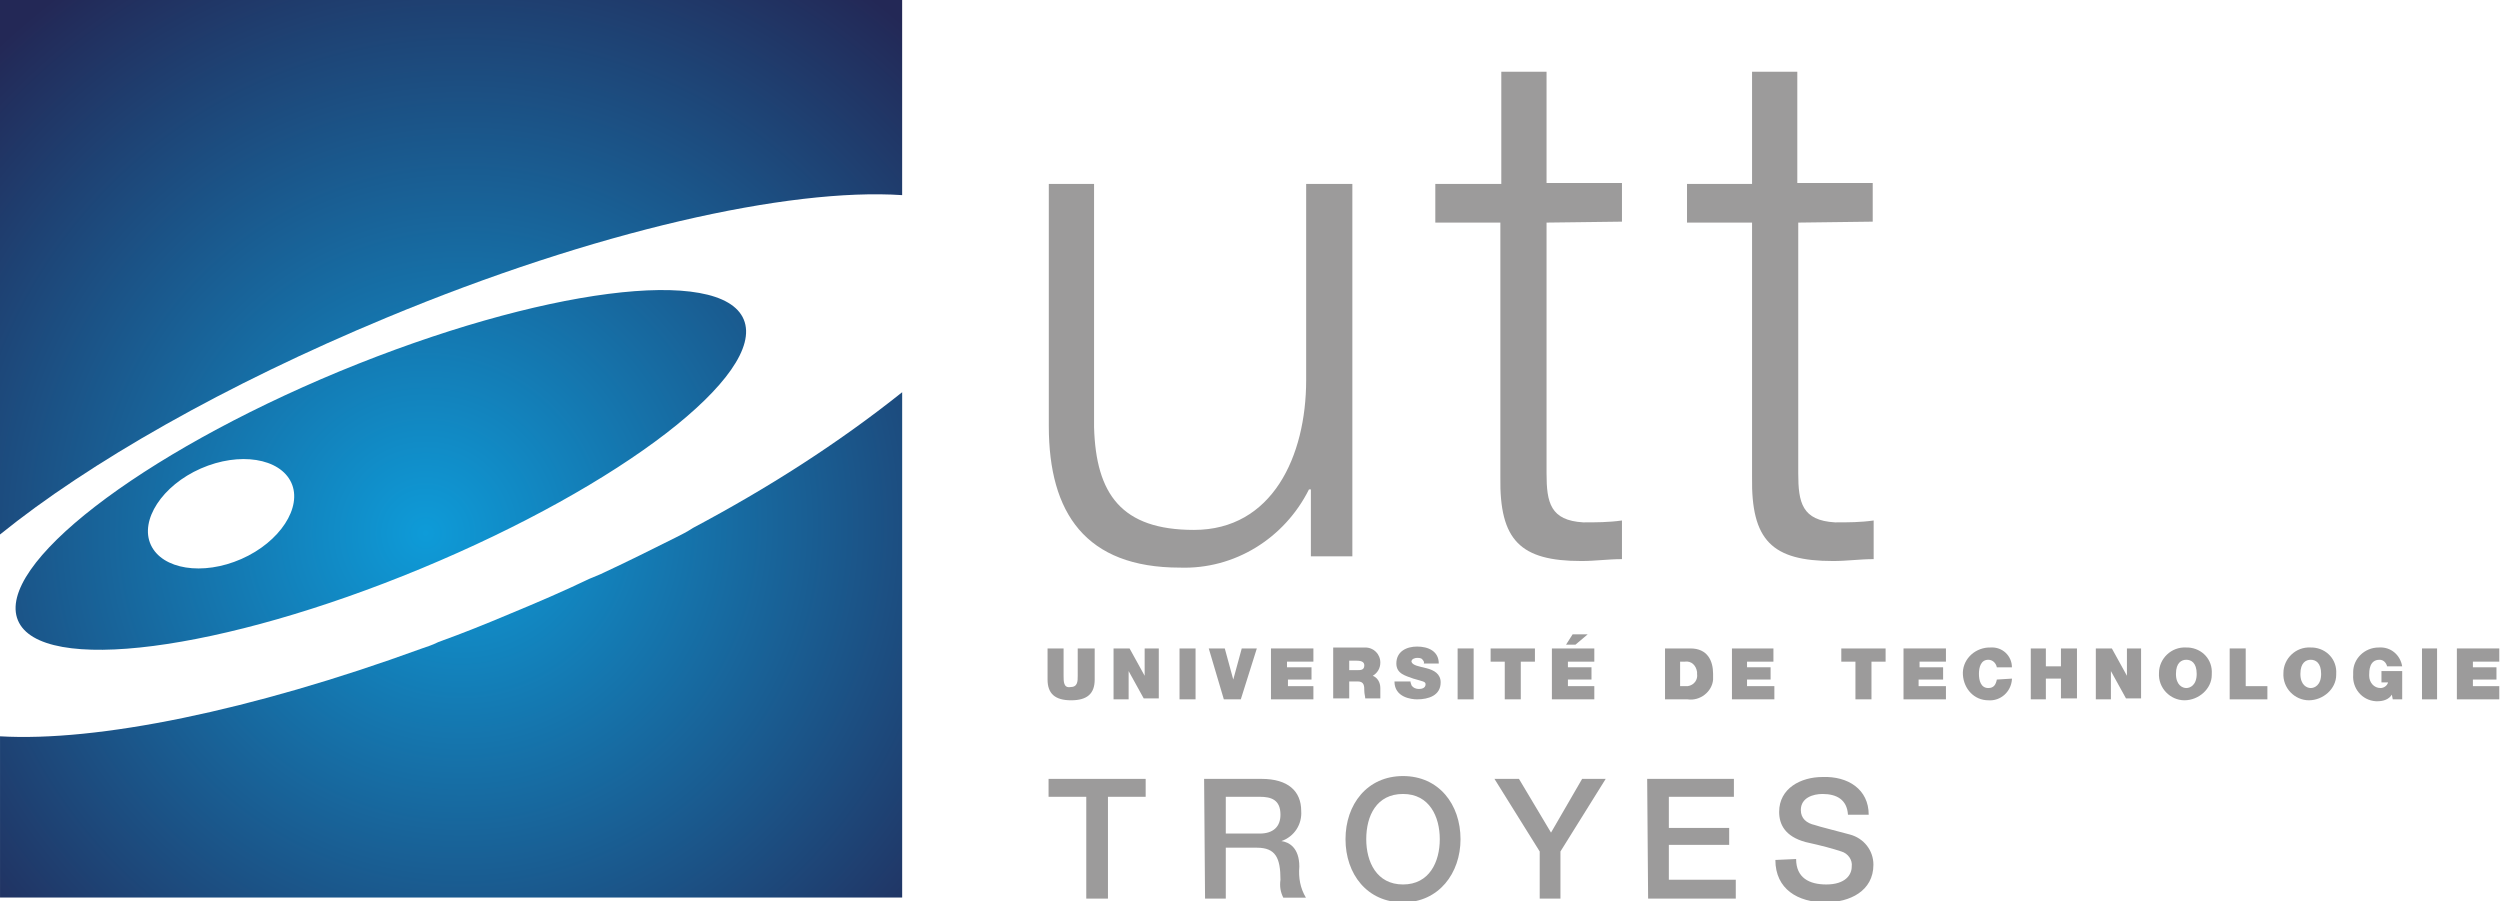 <?xml version="1.0" encoding="UTF-8"?>
<!-- Generator: Adobe Illustrator 26.1.0, SVG Export Plug-In . SVG Version: 6.00 Build 0)  -->
<svg version="1.1" id="Layer_1" xmlns="http://www.w3.org/2000/svg" xmlns:xlink="http://www.w3.org/1999/xlink" x="0px" y="0px" viewBox="0 0 265.2 95.6" style="enable-background:new 0 0 265.2 95.6;" xml:space="preserve">
<style type="text/css">
	.st0{fill:url(#Path_81_00000062170486618764834360000001526188973469438857_);}
	.st1{fill:url(#Path_82_00000119112821767188252880000011539343012660994198_);}
	.st2{fill:url(#Path_83_00000150814766205485549360000011213120509909683903_);}
	.st3{fill:#9C9B9B;}
</style>
<g id="Group_191" transform="translate(-74.261 -48.898)">
	<g id="Group_187" transform="translate(74.261 48.898)">
		
			<radialGradient id="Path_81_00000103260387678549470470000003580415926628212400_" cx="-163.609" cy="247.091" r="1.887" gradientTransform="matrix(38.121 0 0 -38.151 6282.048 9483.351)" gradientUnits="userSpaceOnUse">
			<stop offset="0" style="stop-color:#0E9BD8"/>
			<stop offset="1" style="stop-color:#232856"/>
		</radialGradient>
		<path id="Path_81" style="fill:url(#Path_81_00000103260387678549470470000003580415926628212400_);" d="M36,39.4    C14.8,48.2-0.5,60,1.9,65.8s21.6,3.3,42.8-5.5s36.6-20.6,34.2-26.4C76.5,28.1,57.3,30.6,36,39.4z M25.6,59.3    c-4.1,1.8-8.4,1.1-9.6-1.5s1.2-6.3,5.3-8.1s8.4-1.1,9.6,1.5S29.7,57.5,25.6,59.3z"/>
		
			<radialGradient id="Path_82_00000068647358069039496050000011029182414028571802_" cx="-165.968" cy="248.973" r="1.269" gradientTransform="matrix(56.73 0 0 -56.729 9464.434 14180.863)" gradientUnits="userSpaceOnUse">
			<stop offset="0" style="stop-color:#0E9BD8"/>
			<stop offset="1" style="stop-color:#232856"/>
		</radialGradient>
		<path id="Path_82" style="fill:url(#Path_82_00000068647358069039496050000011029182414028571802_);" d="M41,33.7    c22.1-9.2,42.7-13.8,54.7-13V0H0v56.7C9.4,49.1,23.9,40.8,41,33.7z"/>
		<g id="Group_186" transform="translate(0.002 41.608)">
			
				<radialGradient id="Path_83_00000146479826659069866610000001252385682848081044_" cx="-165.697" cy="207.842" r="1.305" gradientTransform="matrix(53.571 0 0 -53.579 8925.482 11149.855)" gradientUnits="userSpaceOnUse">
				<stop offset="0" style="stop-color:#0E9BD8"/>
				<stop offset="1" style="stop-color:#232856"/>
			</radialGradient>
			<path id="Path_83" style="fill:url(#Path_83_00000146479826659069866610000001252385682848081044_);" d="M95.7,0v53.6H0V36.5     c10.3,0.6,26.6-2.7,44.7-9.3c0.6-0.2,1.2-0.4,1.8-0.7c2.5-0.9,5-1.9,7.6-3c2.9-1.2,5.7-2.4,8.4-3.7l1.2-0.5     c2.8-1.3,5.4-2.6,8-3.9c0.6-0.3,1.2-0.6,1.8-1C81.4,10.2,88.8,5.5,95.7,0z"/>
		</g>
	</g>
	<g id="Group_188" transform="translate(185.386 116.185)">
		<path id="Path_84" class="st3" d="M3.2,1.5v2.9c0,0.6,0,1.2-0.8,1.2C1.7,5.7,1.7,5,1.7,4.4V1.5H0v3.3C0,6.3,0.8,7,2.5,7    s2.5-0.7,2.5-2.2V1.5H3.2z"/>
		<path id="Path_85" class="st3" d="M10.3,1.5v2.9h0L8.7,1.5H7v5.4h1.6V3.9h0l1.6,2.9h1.6V1.5L10.3,1.5z"/>
		<path id="Path_86" class="st3" d="M14,1.5v5.4h1.7V1.5H14z"/>
		<path id="Path_87" class="st3" d="M20.6,1.5l-0.9,3.3h0l-0.9-3.3h-1.7l1.6,5.4h1.8l1.7-5.4H20.6z"/>
		<path id="Path_88" class="st3" d="M25.5,5.5V4.8H28V3.5h-2.6V2.9h2.8V1.5h-4.5v5.4h4.5V5.5L25.5,5.5z"/>
		<path id="Path_89" class="st3" d="M35.3,5.7c0-0.6-0.3-1.1-0.8-1.3C35,4.1,35.3,3.6,35.3,3c0-0.9-0.7-1.6-1.6-1.6    c-0.1,0-0.1,0-0.2,0h-3.2v5.4H32V5h0.9c0.7,0,0.7,0.5,0.7,1c0,0.3,0.1,0.6,0.1,0.8h1.6C35.3,6.5,35.3,6.1,35.3,5.7z M32.9,3.8H32    V2.8h0.8c0.6,0,0.8,0.2,0.8,0.5C33.6,3.8,33.2,3.8,32.9,3.8z"/>
		<path id="Path_90" class="st3" d="M40.2,3.6c-0.8-0.2-1.5-0.3-1.6-0.7c0-0.3,0.4-0.4,0.6-0.4c0.2,0,0.3,0,0.5,0.1    C39.9,2.8,40,3,39.9,3.1h1.6c0-1.3-1.1-1.8-2.3-1.8c-1.1,0-2.2,0.5-2.2,1.8c0,1.1,1,1.3,1.8,1.6C39.8,5,40.1,5,40.1,5.3    c0,0.4-0.4,0.5-0.7,0.5c-0.3,0-0.6-0.1-0.8-0.4c0-0.1-0.1-0.2-0.1-0.4h-1.7c0,1.7,1.8,1.9,2.4,1.9c1.2,0,2.5-0.4,2.5-1.8    C41.7,4.2,41,3.8,40.2,3.6z"/>
		<path id="Path_91" class="st3" d="M43.5,1.5v5.4h1.7V1.5H43.5z"/>
		<path id="Path_92" class="st3" d="M47,1.5v1.4h1.5v4h1.7v-4h1.5V1.5L47,1.5z"/>
		<path id="Path_93" class="st3" d="M55.7,0L55,1.1h1L57.3,0H55.7z M55.2,5.5V4.8h2.5V3.5h-2.5V2.9H58V1.5h-4.5v5.4h4.5V5.5    L55.2,5.5z"/>
		<path id="Path_94" class="st3" d="M68.2,1.5h-2.7v5.4h2.4c1.3,0.2,2.6-0.8,2.7-2.1c0-0.2,0-0.4,0-0.6C70.6,2.8,70,1.5,68.2,1.5z     M67.7,5.5h-0.6V2.9h0.5c0.7-0.1,1.2,0.4,1.3,1.1c0,0.1,0,0.1,0,0.2c0.1,0.6-0.3,1.2-1,1.3C67.9,5.5,67.8,5.5,67.7,5.5L67.7,5.5z"/>
		<path id="Path_95" class="st3" d="M74.2,5.5V4.8h2.5V3.5h-2.5V2.9H77V1.5h-4.4v5.4h4.5V5.5L74.2,5.5z"/>
		<path id="Path_96" class="st3" d="M84.2,1.5v1.4h1.5v4h1.7v-4h1.5V1.5L84.2,1.5z"/>
		<path id="Path_97" class="st3" d="M92.4,5.5V4.8H95V3.5h-2.5V2.9h2.8V1.5h-4.5v5.4h4.5V5.5L92.4,5.5z"/>
		<path id="Path_98" class="st3" d="M100.7,4.8c-0.1,0.5-0.3,0.9-0.9,0.9c-0.8,0-1-0.8-1-1.5s0.2-1.5,1-1.5c0.4,0,0.8,0.3,0.9,0.8    h1.6c0-1.2-1-2.2-2.3-2.1c-0.1,0-0.1,0-0.2,0c-1.6,0.1-2.8,1.4-2.7,2.9c0.1,1.5,1.2,2.7,2.7,2.7c1.3,0.1,2.4-0.9,2.5-2.2    c0,0,0,0,0-0.1L100.7,4.8z"/>
		<path id="Path_99" class="st3" d="M107.5,1.5v1.9h-1.6V1.5h-1.6v5.4h1.6V4.7h1.6v2.1h1.7V1.5H107.5z"/>
		<path id="Path_100" class="st3" d="M114.5,1.5v2.9h0l-1.6-2.9h-1.7v5.4h1.6V3.9h0l1.6,2.9h1.6V1.5L114.5,1.5z"/>
		<path id="Path_101" class="st3" d="M120.8,1.4c-1.6-0.1-2.9,1.2-2.9,2.7c-0.1,1.6,1.2,2.9,2.7,2.9s2.9-1.2,2.9-2.7    c0,0,0-0.1,0-0.1c0.1-1.5-1-2.7-2.5-2.8C120.9,1.4,120.8,1.4,120.8,1.4z M120.8,5.7c-0.4,0-1.1-0.3-1.1-1.5s0.6-1.5,1.1-1.5    s1.1,0.3,1.1,1.5S121.2,5.7,120.8,5.7z"/>
		<path id="Path_102" class="st3" d="M127.1,5.5v-4h-1.7v5.4h4V5.5L127.1,5.5z"/>
		<path id="Path_103" class="st3" d="M134,1.4c-1.6-0.1-2.9,1.2-2.9,2.7c-0.1,1.6,1.2,2.9,2.7,2.9s2.9-1.2,2.9-2.7c0,0,0-0.1,0-0.1    c0.1-1.5-1-2.7-2.5-2.8C134.2,1.4,134.1,1.4,134,1.4z M134,5.7c-0.4,0-1.1-0.3-1.1-1.5s0.6-1.5,1.1-1.5s1.1,0.3,1.1,1.5    S134.4,5.7,134,5.7z"/>
		<path id="Path_104" class="st3" d="M141.5,3.9v1.2h0.7c-0.1,0.4-0.5,0.6-0.8,0.6c-0.7,0-1.2-0.6-1.2-1.3c0,0,0-0.1,0-0.1    c0-0.4,0-1.6,1.1-1.6c0.4,0,0.7,0.3,0.8,0.7h1.6c-0.2-1.2-1.2-2.1-2.5-2c-1.5,0-2.7,1.2-2.7,2.6c0,0.1,0,0.2,0,0.3    c-0.1,1.4,0.9,2.7,2.4,2.8c0.1,0,0.1,0,0.2,0c0.6,0,1.2-0.2,1.5-0.7l0.1,0.5h1v-3L141.5,3.9z"/>
		<path id="Path_105" class="st3" d="M145.8,1.5v5.4h1.6V1.5H145.8z"/>
		<path id="Path_106" class="st3" d="M151.2,5.5V4.8h2.5V3.5h-2.5V2.9h2.8V1.5h-4.5v5.4h4.5V5.5L151.2,5.5z"/>
	</g>
	<g id="Group_189" transform="translate(185.519 56.511)">
		<path id="Path_107" class="st3" d="M27.3,11.9v20.8c0,8.1-3.6,15.9-11.9,15.9c-7.7,0-10.4-3.8-10.6-10.9V11.9H0v25.7    c0,9.2,3.9,15,13.9,15c5.8,0.2,11.1-3.1,13.7-8.3h0.2v7.1h4.4V11.9H27.3z"/>
		<path id="Path_108" class="st3" d="M60.8,15.9v-4.1h-8V0h-4.8v11.9H41v4.1h6.9V43c-0.1,6.7,2.1,8.9,8.6,8.9c1.5,0,2.8-0.2,4.3-0.2    v-4.1c-1.4,0.2-2.8,0.2-4.1,0.2c-3.5-0.2-3.9-2.1-3.9-5.2V16L60.8,15.9z"/>
		<path id="Path_109" class="st3" d="M87.4,15.9v-4.1h-8V0h-4.8v11.9h-6.9v4.1h6.9V43c-0.1,6.7,2.1,8.9,8.6,8.9    c1.5,0,2.8-0.2,4.3-0.2v-4.1c-1.4,0.2-2.7,0.2-4.1,0.2c-3.5-0.2-3.9-2.1-3.9-5.2V16L87.4,15.9z"/>
	</g>
	<g id="Group_190" transform="translate(185.493 131.222)">
		<path id="Path_110" class="st3" d="M0,0.3h10.3v1.9h-4V13H4V2.2H0V0.3z"/>
		<path id="Path_111" class="st3" d="M16.5,0.3h6.1c2.8,0,4.2,1.3,4.2,3.4c0.1,1.4-0.7,2.7-2.1,3.2v0c0.8,0.1,1.9,0.7,1.9,2.7    c-0.1,1.2,0.1,2.3,0.7,3.3h-2.4c-0.3-0.6-0.4-1.2-0.3-1.9c0-2.3-0.5-3.4-2.5-3.4h-3.3V13h-2.2L16.5,0.3z M18.7,6.1h3.7    c1.4,0,2.2-0.7,2.2-2c0-1.6-1-1.9-2.2-1.9h-3.6V6.1z"/>
		<path id="Path_112" class="st3" d="M43.7,6.7c0,3.6-2.3,6.7-6.1,6.7s-6.1-3-6.1-6.7S33.8,0,37.6,0S43.7,3,43.7,6.7z M33.7,6.7    c0,2.4,1.1,4.8,3.9,4.8s3.9-2.4,3.9-4.8s-1.1-4.8-3.9-4.8S33.7,4.2,33.7,6.7z"/>
		<path id="Path_113" class="st3" d="M52.1,8l-4.8-7.7h2.6L53.3,6l3.3-5.7h2.5L54.3,8v5h-2.2V8z"/>
		<path id="Path_114" class="st3" d="M63.5,0.3h9.2v1.9h-6.9v3.3h6.4v1.8h-6.4v3.7h7.1V13h-9.3L63.5,0.3z"/>
		<path id="Path_115" class="st3" d="M79.3,8.8c0,2,1.4,2.7,3.2,2.7c2,0,2.7-1,2.7-1.9c0.1-0.7-0.4-1.4-1.1-1.6    c-0.9-0.3-2-0.6-3.8-1c-2.2-0.6-2.8-1.9-2.8-3.2c0-2.5,2.3-3.7,4.6-3.7C84.8,0,87,1.4,87,4.1h-2.2c-0.1-1.6-1.2-2.2-2.7-2.2    c-1,0-2.3,0.4-2.3,1.7c0,0.9,0.6,1.4,1.5,1.6c0.2,0.1,3,0.8,3.7,1c1.5,0.4,2.5,1.7,2.5,3.2c0,2.8-2.5,4-5.1,4    c-2.9,0-5.3-1.4-5.3-4.5L79.3,8.8z"/>
	</g>
</g>
</svg>